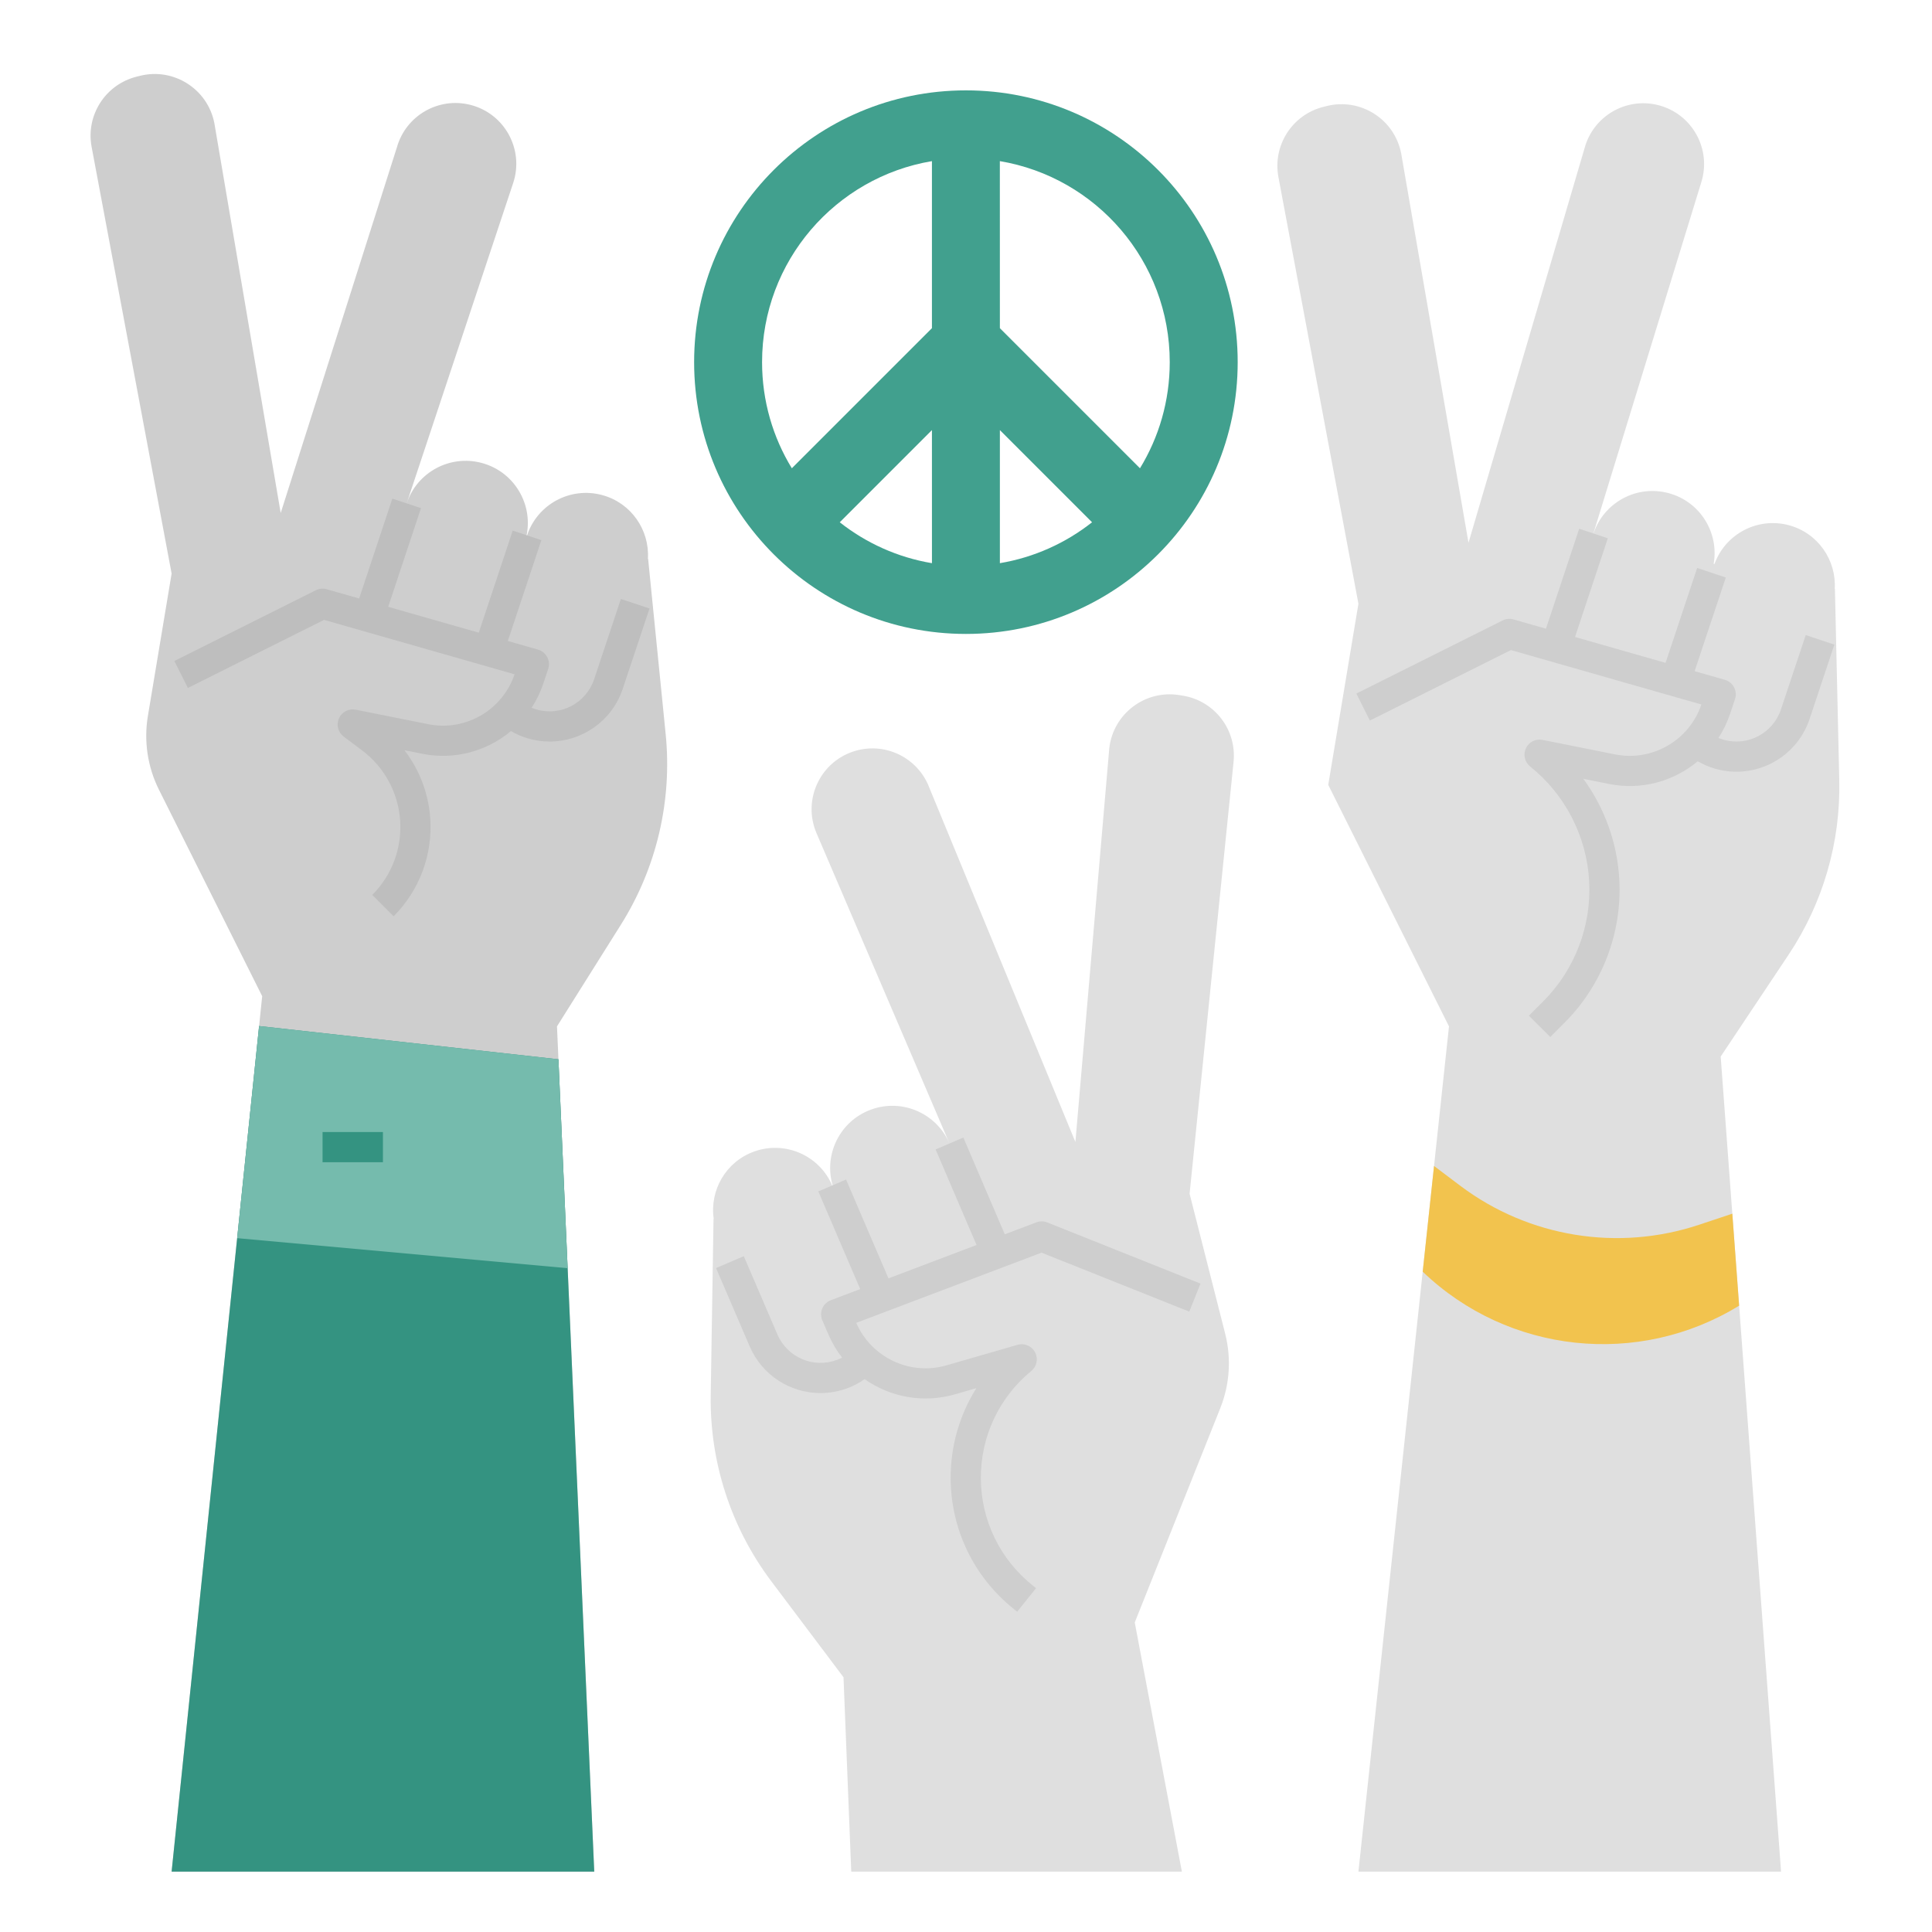 <?xml version="1.0" ?><svg viewBox="0 0 512 512" xmlns="http://www.w3.org/2000/svg"><defs><style>.e{fill:#f2c34e;}.f{fill:#cecece;}.g{fill:#bebebe;}.h{fill:#dfdfdf;}.i{fill:#41a08e;}.j{fill:#349381;}.k{fill:#75bbad;}</style></defs><g id="a"/><g id="b"/><g id="c"><g><path class="h" d="M487.427,206.789l-1.153-50.726-.051-.011c.454-7.595-4.427-14.791-12.146-16.861l-.011-.003c-8.268-2.217-16.813,2.284-19.714,10.285l-.216-.045c1.464-8.271-3.593-16.524-11.968-18.746l-.043-.011c-8.404-2.229-17.091,2.464-19.833,10.715l-.457,1.375h0l29.017-94.435c2.79-8.854-2.456-18.228-11.462-20.479-8.539-2.135-17.212,2.977-19.48,11.482l-30.742,104.509-17.855-103.266c-1.805-9.023-10.785-14.706-19.711-12.474l-.874,.219c-8.273,2.068-13.503,10.223-11.931,18.604l21.202,113.078-8,48,32,64-24,224h112l-16-216,18.012-27.018c9.105-13.657,13.788-29.784,13.415-46.194Z"/><path class="h" d="M313.46,184.357l-.895-.146c-9.081-1.476-17.552,4.938-18.594,14.079l-8.978,104.349-38.716-93.895c-3.08-8.13-12.052-12.353-20.28-9.545h-0c-8.882,3.031-13.307,12.978-9.611,21.605l35.224,82.206c-3.434-7.981-12.48-11.923-20.665-8.998l-.017,.006c-8.942,3.195-13.336,13.271-9.592,21.999l-.795-1.854c-3.433-8.002-12.507-11.944-20.699-8.992l-.01,.004c-7.52,2.71-11.781,10.292-10.69,17.824l-.051,.009-.743,46.687c-.283,17.786,5.369,35.158,16.063,49.372l19.126,25.42,2.052,51.514h87.619l-12.49-66.031,22.669-56.791c2.507-6.281,2.96-13.195,1.293-19.749l-9.428-37.076,11.655-114.459c.864-8.482-5.03-16.169-13.445-17.537Z"/><path class="f" d="M176.407,194.523l-4.652-46.46-.052,.007c.462-7.602-4.42-14.807-12.145-16.878l-.011-.003c-8.41-2.256-17.122,2.432-19.873,10.694l-.637,1.914c3-9.01-2.223-18.683-11.401-21.118l-.017-.005c-8.388-2.225-17.057,2.443-19.824,10.661l28.2-84.831c2.96-8.906-2.283-18.448-11.387-20.724-8.434-2.109-17.021,2.851-19.41,11.21l-30.811,96.964L56.795,32.57c-1.804-9.021-10.783-14.703-19.708-12.472l-.88,.22c-8.271,2.068-13.5,10.221-11.929,18.601l21.203,113.08-6.289,37.736c-1.112,6.671-.082,13.523,2.943,19.572l27.346,54.693-24,232h112l-9.874-224,16.929-26.933c9.466-15.06,13.643-32.845,11.871-50.544Z"/><polygon class="j" points="147.991 280.723 157.481 496 45.481 496 68.663 271.909 147.991 280.723"/><polygon class="k" points="147.991 280.723 68.663 271.909 62.847 328.124 150.432 336.086 147.991 280.723"/><rect class="j" height="8" width="16" x="85.481" y="300"/><path class="e" d="M459.084,321.639l-8.786,2.928c-21.481,7.16-45.108,3.326-63.222-10.26l-7.041-5.31-3.002,28.015c22.672,21.75,57.167,25.399,83.856,9.002l-1.806-24.377Z"/><path class="i" d="M255.975,23.949c-39.779,0-72.025,32.247-72.025,72.025s32.247,72.025,72.025,72.025,72.025-32.247,72.025-72.025S295.753,23.949,255.975,23.949Zm-54.019,72.025c0-26.766,19.467-48.986,45.016-53.272l0,44.269-37.127,37.126c-5.005-8.192-7.889-17.821-7.889-28.123Zm20.589,42.435l24.427-24.428,.005,35.267c-9.122-1.529-17.47-5.345-24.433-10.838Zm42.434,10.837l-0-35.266,24.427,24.428c-6.961,5.492-15.307,9.307-24.427,10.838Zm37.127-25.149l-37.127-37.126-.009-44.271c25.553,4.282,45.025,26.504,45.025,53.274,0,10.302-2.884,19.931-7.889,28.123Z"/><path class="g" d="M164.54,158.735l-7.087,21.26c-2.111,6.336-8.797,9.872-15.222,8.039-.462-.131-.909-.291-1.346-.47,1.274-1.957,2.324-4.096,3.091-6.399l1.3-3.9c.345-1.034,.252-2.166-.257-3.131-.509-.965-1.39-1.68-2.439-1.979l-8.005-2.287,8.896-26.721-7.591-2.527-9.005,27.048-23.998-6.856,8.689-26.15-7.592-2.523-8.796,26.473-8.598-2.457c-.962-.276-1.993-.179-2.888,.268l-37.481,18.74,3.578,7.156,36.089-18.045,50.487,14.425c-3.205,9.512-13.029,15.193-22.875,13.225l-19.225-3.845c-1.835-.367-3.674,.583-4.436,2.289-.763,1.705-.243,3.712,1.251,4.833l4.848,3.636c5.902,4.427,9.587,11.187,10.111,18.546,.523,7.359-2.169,14.572-7.387,19.79l5.657,5.656c6.858-6.857,10.397-16.34,9.709-26.014-.469-6.607-2.878-12.848-6.831-17.994l4.733,.946c8.585,1.717,17.156-.722,23.486-6.022,1.451,.839,2.992,1.517,4.635,1.985,1.879,.534,3.771,.79,5.633,.79,8.59,0,16.517-5.442,19.368-13.995l7.087-21.26-7.59-2.529Z"/><path class="f" d="M277.543,323.96c-.93-.372-1.965-.38-2.9-.025l-8.363,3.168-10.983-25.643-7.354,3.15,10.849,25.33-23.339,8.843-11.239-26.198-7.352,3.154,11.102,25.88-7.785,2.95c-1.021,.386-1.838,1.173-2.265,2.177-.427,1.004-.424,2.139,.006,3.142l1.623,3.778c.958,2.231,2.184,4.274,3.617,6.117-.421,.216-.854,.412-1.303,.582-6.249,2.357-13.207-.601-15.842-6.736l-8.903-20.731-7.351,3.156,8.903,20.731c3.321,7.734,10.822,12.395,18.77,12.395,2.41,0,4.862-.429,7.25-1.33,1.599-.604,3.077-1.409,4.452-2.366,6.751,4.75,15.495,6.464,23.907,4.034l5.712-1.65c-4.468,7.093-6.873,15.378-6.819,24.008,.085,13.506,6.182,26.09,16.727,34.525l.901,.722,5-6.244-.903-.723c-8.653-6.923-13.656-17.249-13.726-28.33-.07-11.082,4.803-21.47,13.369-28.501,1.467-1.204,1.886-3.274,1.002-4.954-.884-1.681-2.825-2.509-4.65-1.98l-18.835,5.442c-9.648,2.789-19.912-2.054-23.902-11.262l49.102-18.604,39.153,15.628,2.966-7.43-40.598-16.205Z"/><path class="f" d="M478.536,168.304l-6.563,19.691c-2.112,6.335-8.799,9.87-15.222,8.039-.462-.131-.909-.291-1.347-.47,1.274-1.957,2.323-4.096,3.091-6.399l1.3-3.9c.345-1.034,.252-2.166-.257-3.131-.509-.965-1.39-1.68-2.439-1.979l-8.007-2.288,8.265-24.819-7.591-2.527-8.372,25.146-23.997-6.856,8.693-26.162-7.592-2.523-8.801,26.486-8.598-2.457c-.962-.276-1.993-.179-2.888,.268l-38.756,19.378,3.578,7.156,37.364-18.683,50.487,14.425c-3.205,9.512-13.022,15.194-22.875,13.225l-19.224-3.845c-1.813-.365-3.631,.56-4.41,2.232-.779,1.672-.314,3.66,1.127,4.812,9.283,7.427,14.984,18.494,15.642,30.364,.658,11.87-3.787,23.5-12.193,31.906l-3.778,3.778,5.657,5.656,3.778-3.778c10.013-10.013,15.307-23.865,14.524-38.005-.537-9.694-3.898-18.938-9.522-26.644l6.831,1.365c8.587,1.717,17.157-.722,23.486-6.022,1.451,.838,2.992,1.517,4.635,1.985,1.879,.534,3.771,.79,5.633,.79,8.59,0,16.517-5.442,19.368-13.995l6.563-19.691-7.59-2.529Z"/></g></g><g id="d"/></svg>